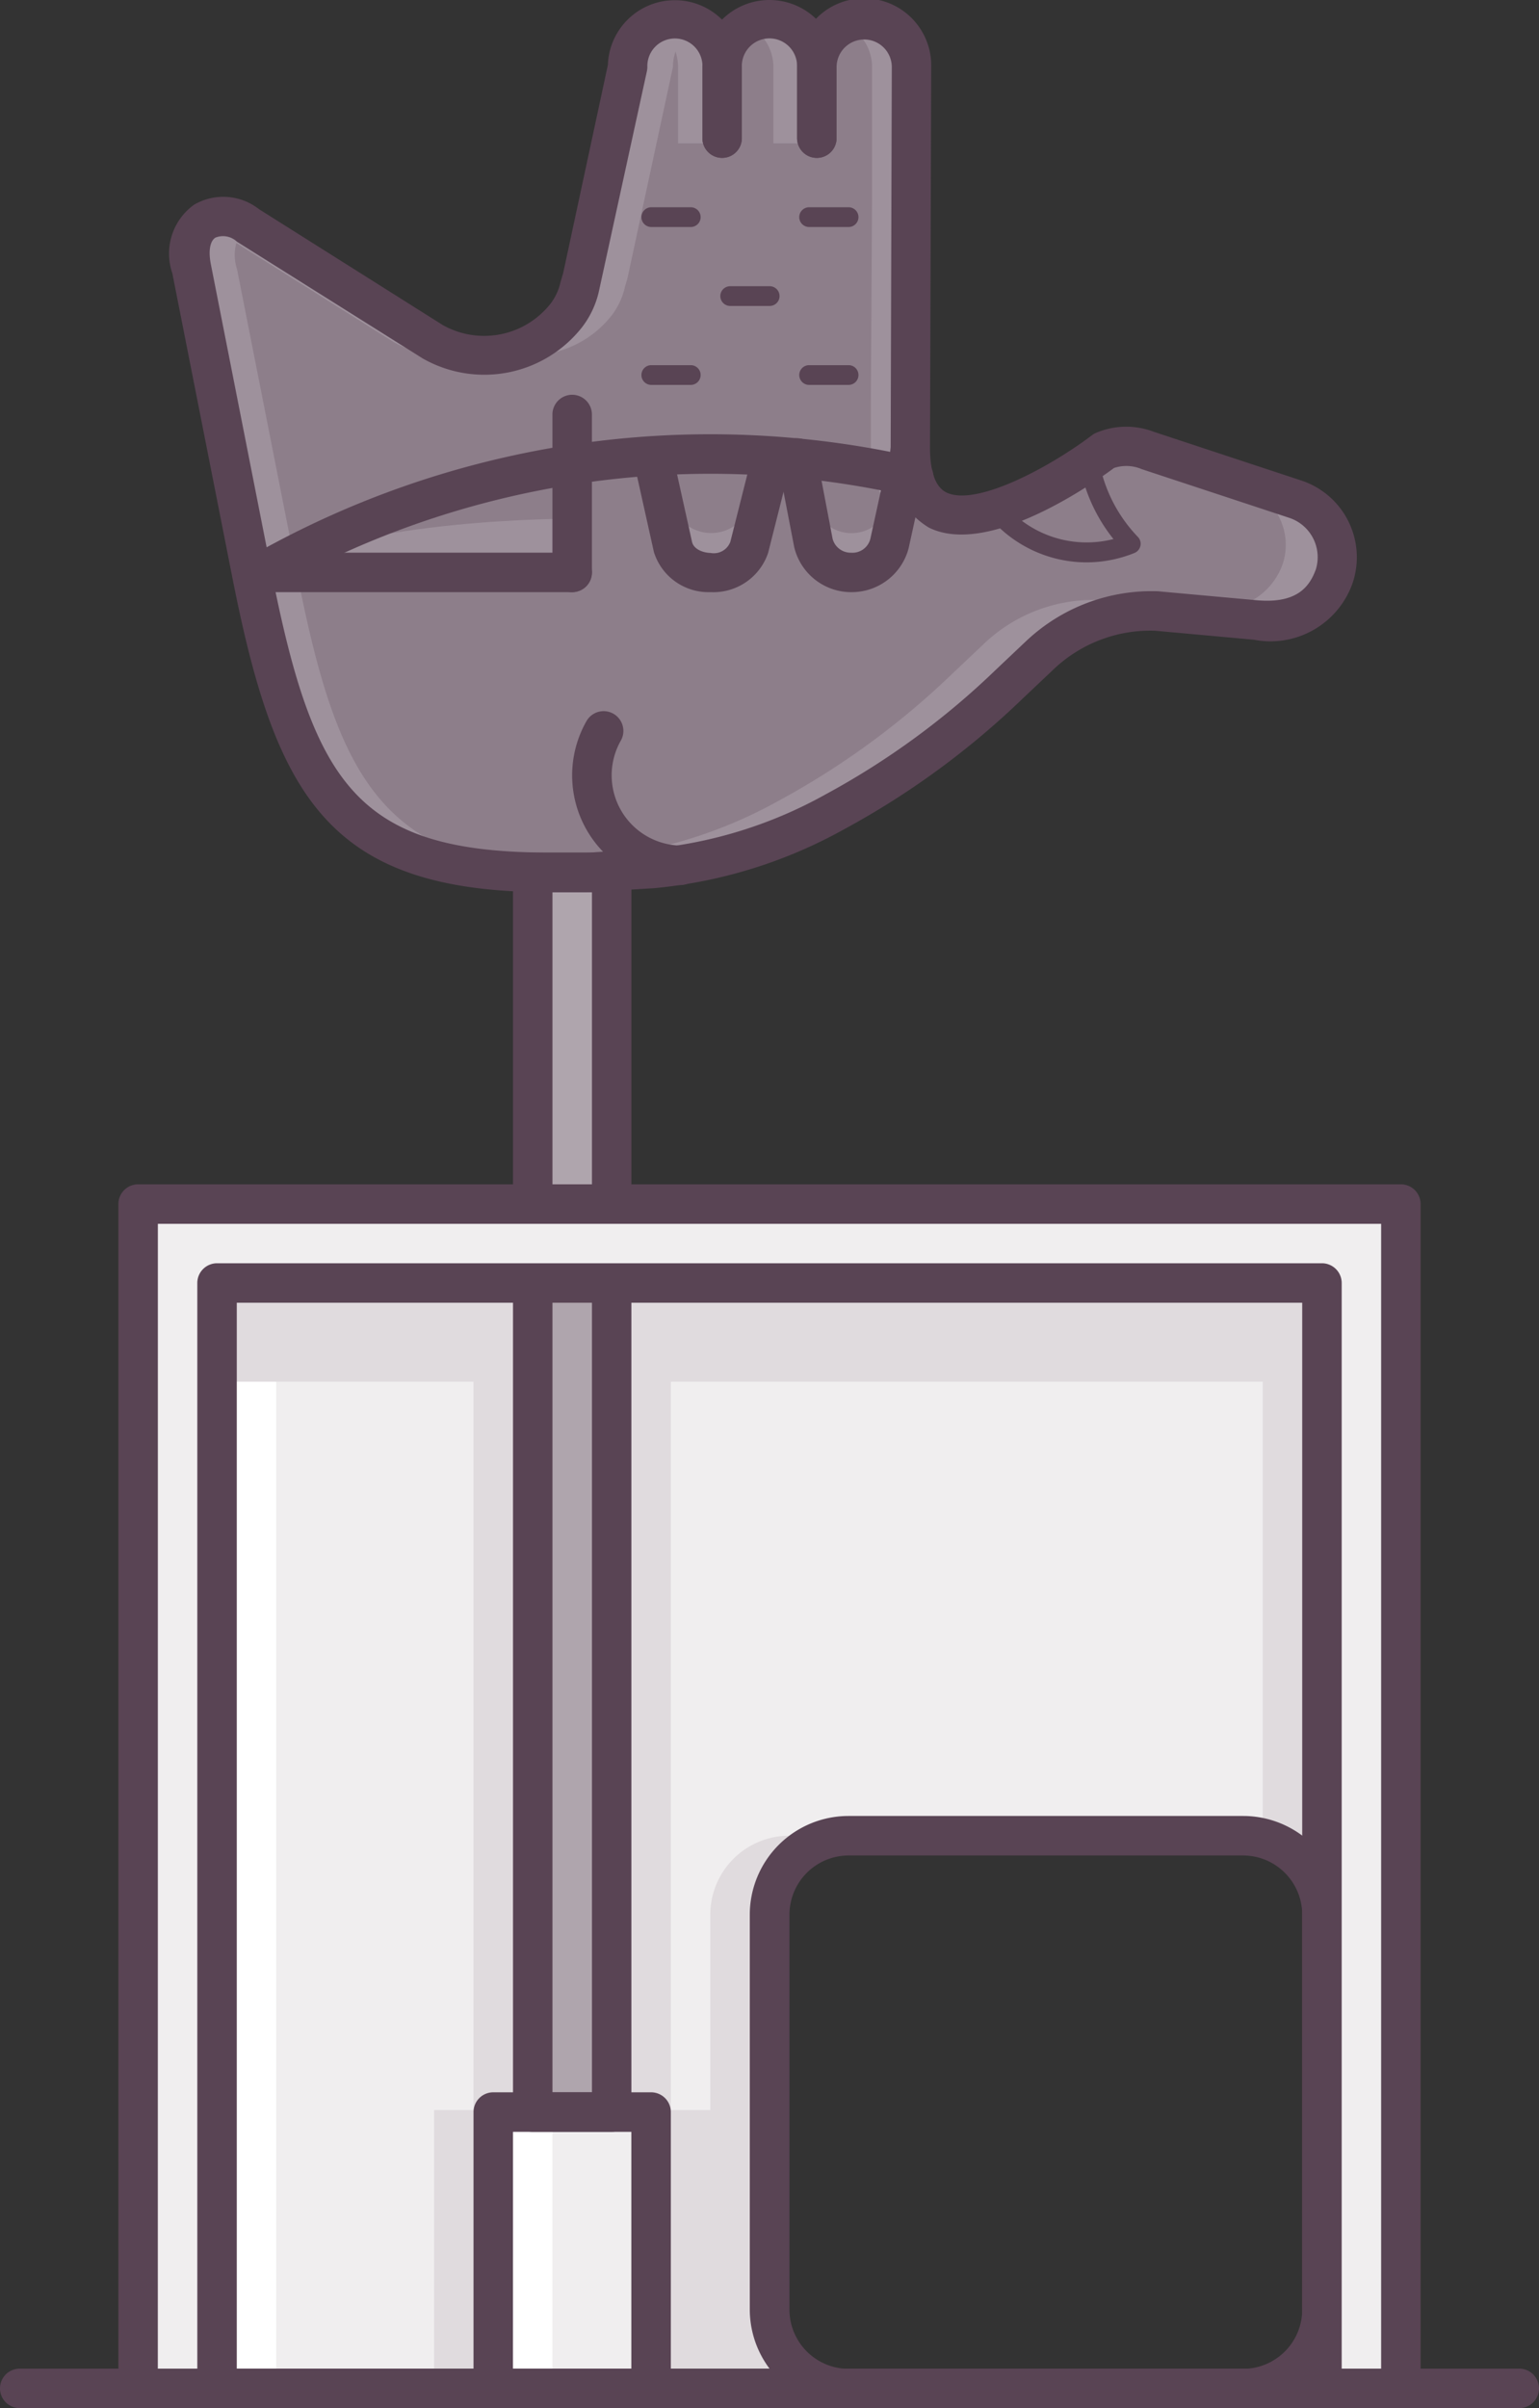 <svg id="open-hand-monument-132178" xmlns="http://www.w3.org/2000/svg" width="38.361" height="60" viewBox="0 0 38.361 60">
  <rect x="0" y="0" width="38.361" height="60" fill="#333333" stroke="none"/>
  <g id="g11" transform="translate(19.181 0.492)">
    <path id="polygon13" d="M33.5,2Z" transform="translate(-33.501 -2)" fill="#8d7e8a"/>
  </g>
  <g id="g17" transform="translate(16.822 0.492)">
    <path id="polygon19" d="M31.1,2h0Z" transform="translate(-31.102 -2)" fill="#8d7e8a"/>
  </g>
  <g id="g23" transform="translate(21.542 0.492)">
    <path id="polygon25" d="M35.9,2Z" transform="translate(-35.901 -2)" fill="#8d7e8a"/>
  </g>
  <g id="g29" transform="translate(4.736 0.492)">
    <path id="path31" d="M46.362,13.945l-3.669-1.21a1.424,1.424,0,0,0-1.1.008s-4.827,3.658-4.827-.086V11.511l.03-5.1V3.18a1.18,1.18,0,1,0-2.361,0,1.18,1.18,0,1,0-2.361,0,1.178,1.178,0,1,0-2.357,0L28.589,8.443l-.061.207a1.842,1.842,0,0,1-.332.717,2.593,2.593,0,0,1-3.339.652l-4.609-2.9c-.661-.485-1.653-.177-1.389,1.1l1.5,7.6c1.044,5.283,2.19,7.427,7.428,7.427h.787c.138,0,.275,0,.413-.013l1.355-.085a11.58,11.58,0,0,0,4.552-1.412,19.913,19.913,0,0,0,4.351-3.186l.777-.735a3.96,3.96,0,0,1,2.9-1.081l2.455.223a1.689,1.689,0,0,0,1.96-1.086,1.527,1.527,0,0,0-.972-1.928Z" transform="translate(-18.814 -2)" fill="#8d7e8a"/>
  </g>
  <path id="path37" d="M36.5,14.262a.983.983,0,0,1-1.9-.039l-.21-1.084-.2-.03.4,2.1a.983.983,0,0,0,1.9.039l.378-1.718-.209-.033Z" transform="translate(-14.331 -1.69)" fill="#9e919c"/>
  <path id="path43" d="M32.941,14.354a1.029,1.029,0,0,1-1.9-.034l-.256-1.152-.008-.033-.217,0,.225,1.014.256,1.152a1.029,1.029,0,0,0,1.9.034l.568-2.244-.25,0-.318,1.256Z" transform="translate(-14.272 -1.69)" fill="#9e919c"/>
  <g id="g49" transform="translate(27.976 11.128)">
    <path id="path51" d="M46.749,14.122l-3.669-1.21a1.781,1.781,0,0,0-.638-.1l3.024,1a1.526,1.526,0,0,1,.972,1.927,1.691,1.691,0,0,1-1.96,1.086s-2.244.04-1.17.087l2.455.223a1.689,1.689,0,0,0,1.96-1.086,1.527,1.527,0,0,0-.973-1.926Z" transform="translate(-42.442 -12.813)" fill="#9e919c"/>
  </g>
  <g id="g57" transform="translate(19.181 0.492)">
    <path id="polygon59" d="M33.5,2Z" transform="translate(-33.501 -2)" fill="#8d7e8a"/>
  </g>
  <g id="g63" transform="translate(16.822 0.492)">
    <path id="polygon65" d="M31.1,2h0Z" transform="translate(-31.102 -2)" fill="#8d7e8a"/>
  </g>
  <g id="g69" transform="translate(21.542 0.492)">
    <path id="polygon71" d="M35.9,2Z" transform="translate(-35.901 -2)" fill="#8d7e8a"/>
  </g>
  <g id="g77" transform="translate(19.181 0.492)">
    <path id="polygon79" d="M33.5,2Z" transform="translate(-33.501 -2)" fill="#8d7e8a"/>
  </g>
  <g id="g83" transform="translate(16.822 0.492)">
    <path id="polygon85" d="M31.1,2h0Z" transform="translate(-31.102 -2)" fill="#8d7e8a"/>
  </g>
  <g id="g89" transform="translate(21.542 0.492)">
    <path id="polygon91" d="M35.9,2Z" transform="translate(-35.901 -2)" fill="#8d7e8a"/>
  </g>
  <g id="g97" transform="translate(20.311 0.492)">
    <path id="polygon99" d="M34.65,2h0Z" transform="translate(-34.65 -2)" fill="#8d7e8a"/>
  </g>
  <g id="g103" transform="translate(17.952 0.492)">
    <path id="polygon105" d="M32.251,2h0Z" transform="translate(-32.251 -2)" fill="#8d7e8a"/>
  </g>
  <g id="g109" transform="translate(22.672 0.492)">
    <path id="polygon111" d="M37.05,2h0Z" transform="translate(-37.05 -2)" fill="#8d7e8a"/>
  </g>
  <g id="g115" transform="translate(12.646 0.492)">
    <g id="g117">
      <path id="path119" d="M29.458,9.366a1.842,1.842,0,0,0,.332-.717l.061-.207L30.984,3.18A1.181,1.181,0,0,1,32.163,2H31.033a1.18,1.18,0,0,0-1.179,1.18L28.721,8.443l-.061.207a1.842,1.842,0,0,1-.332.717,2.585,2.585,0,0,1-1.47.929A2.59,2.59,0,0,0,29.458,9.366Z" transform="translate(-26.857 -2)" fill="#9e919c"/>
    </g>
  </g>
  <g id="g121" transform="translate(4.735 5.389)">
    <g id="g123" transform="translate(0)">
      <path id="path125" d="M21.487,15.9l-1.5-7.6a1.123,1.123,0,0,1,.235-1.114c-.661-.462-1.628-.15-1.366,1.114l1.5,7.6c1.044,5.283,2.19,7.427,7.428,7.427h.787c.053,0,.106,0,.16,0C23.656,23.27,22.518,21.118,21.487,15.9Z" transform="translate(-18.813 -6.979)" fill="#9e919c"/>
    </g>
  </g>
  <g id="g131" transform="translate(19.181 0.492)">
    <path id="polygon133" d="M33.5,2Z" transform="translate(-33.501 -2)" fill="#7b6876"/>
  </g>
  <g id="g137" transform="translate(16.822 0.492)">
    <path id="polygon139" d="M31.1,2h0Z" transform="translate(-31.102 -2)" fill="#7b6876"/>
  </g>
  <g id="g143" transform="translate(21.542 0.492)">
    <path id="polygon145" d="M35.9,2Z" transform="translate(-35.901 -2)" fill="#7b6876"/>
  </g>
  <g id="g151" transform="translate(20.559 0.492)">
    <path id="path153" d="M36.08,3.18V6.414l-.03,5.1v1.147c0,1.567.848,1.83,1.83,1.614-.5-.156-.847-.619-.847-1.614V11.511l.03-5.1V3.18A1.179,1.179,0,0,0,35.885,2H34.9A1.18,1.18,0,0,1,36.08,3.18Z" transform="translate(-34.902 -2)" fill="#9e919c"/>
  </g>
  <g id="g157" transform="translate(15.724 0.492)">
    <path id="path159" d="M31.164,3.18v1.9h.984V3.18A1.179,1.179,0,0,0,30.969,2h-.983a1.18,1.18,0,0,1,1.178,1.18Z" transform="translate(-29.986 -2)" fill="#9e919c"/>
  </g>
  <g id="g163" transform="translate(18.099 0.492)">
    <path id="path165" d="M33.579,3.18v1.9h.984V3.18A1.179,1.179,0,0,0,33.384,2H32.4A1.18,1.18,0,0,1,33.579,3.18Z" transform="translate(-32.401 -2)" fill="#9e919c"/>
  </g>
  <g id="g169" transform="translate(5.072 5.393)">
    <path id="path171" d="M19.269,7.2l4.609,2.9a2.576,2.576,0,0,0,1.8.3,2.551,2.551,0,0,1-.814-.3L20.253,7.2a.929.929,0,0,0-1.1-.062A1.06,1.06,0,0,1,19.269,7.2Z" transform="translate(-19.157 -6.983)" fill="#9e919c"/>
  </g>
  <g id="g175" transform="translate(13.18 14.952)">
    <path id="path177" d="M41.654,16.7a3.96,3.96,0,0,0-2.9,1.081l-.777.735a19.913,19.913,0,0,1-4.351,3.186,11.58,11.58,0,0,1-4.552,1.412l-1.355.085c-.107.007-.214.009-.322.01.036,0,.068,0,.105,0h.787c.138,0,.275,0,.413-.013l1.355-.085a11.58,11.58,0,0,0,4.552-1.412,19.913,19.913,0,0,0,4.351-3.186l.777-.735a3.941,3.941,0,0,1,2.292-1.047l-.379-.034Z" transform="translate(-27.4 -16.701)" fill="#9e919c"/>
  </g>
  <path id="polygon183" d="M32.5,2Z" transform="translate(-14.303 -1.508)" fill="#2e3192"/>
  <path id="polygon189" d="M30.1,2h0Z" transform="translate(-14.264 -1.508)" fill="#2e3192"/>
  <path id="polygon195" d="M34.9,2Z" transform="translate(-14.343 -1.508)" fill="#2e3192"/>
  <path id="path201" d="M20.652,15.955h7.719V13.277A22.631,22.631,0,0,0,20.652,15.955Z" transform="translate(-14.109 -1.693)" fill="#8d7e8a"/>
  <path id="path207" d="M20.652,15.978h7.719V14.639S23.049,14.618,20.652,15.978Z" transform="translate(-14.109 -1.715)" fill="#9e919c"/>
  <g id="g219" transform="translate(5.41 31.967)">
    <path id="path221" d="M19.5,34V61.541H35.238a1.967,1.967,0,0,1-1.967-1.967V49.738a1.967,1.967,0,0,1,1.967-1.967h9.836a1.967,1.967,0,0,1,1.967,1.967V34Z" transform="translate(-19.5 -34)" fill="#f0eeef"/>
  </g>
  <g id="g213" transform="translate(30.984 57.541)">
    <path id="path215" d="M45.5,61.967h1.967V60A1.967,1.967,0,0,1,45.5,61.967Z" transform="translate(-45.5 -60)" fill="#f0eeef"/>
  </g>
  <path id="path227" d="M19.5,34V61.541h1.475V34Z" transform="translate(-14.09 -2.033)" fill="#fff"/>
  <path id="path233" d="M26,34V54.656h1.475V34Z" transform="translate(-14.197 -2.033)" fill="#e0dbde"/>
  <g id="g239" transform="translate(5.41 31.967)">
    <rect id="rect241" width="27.541" height="2.459" fill="#e0dbde"/>
  </g>
  <path id="path247" d="M35.443,48H33.967A1.967,1.967,0,0,0,32,49.967V59.8a1.967,1.967,0,0,0,1.967,1.967h1.475A1.967,1.967,0,0,1,33.475,59.8V49.967A1.967,1.967,0,0,1,35.443,48Z" transform="translate(-14.295 -2.262)" fill="#e0dbde"/>
  <path id="path253" d="M46,34V47.84a1.962,1.962,0,0,1,1.475,1.9V34Z" transform="translate(-14.525 -2.033)" fill="#e0dbde"/>
  <rect id="rect258" width="1.967" height="30.885" transform="translate(13.279 21.738)" fill="#afa5ad"/>
  <path id="path4164" d="M30.5,54.949v6.919h2.909V54.949Z" transform="translate(-14.27 -2.376)" fill="#e0dbde"/>
  <rect id="rect263" width="3.934" height="6.885" transform="translate(12.295 52.623)" fill="#f0eeef"/>
  <path id="path4162" d="M25,54.949v6.919h1.475V54.949Z" transform="translate(-14.18 -2.376)" fill="#e0dbde"/>
  <rect id="rect269" width="1.475" height="6.885" transform="translate(12.295 52.623)" fill="#fff"/>
  <path id="path274" d="M45.3,62.254H35.459A2.461,2.461,0,0,1,33,59.8V49.959A2.461,2.461,0,0,1,35.459,47.5H45.3a2.461,2.461,0,0,1,2.459,2.459V59.8A2.461,2.461,0,0,1,45.3,62.254Zm-9.836-13.77a1.477,1.477,0,0,0-1.475,1.475V59.8a1.477,1.477,0,0,0,1.475,1.475H45.3A1.477,1.477,0,0,0,46.77,59.8V49.959A1.477,1.477,0,0,0,45.3,48.484Z" transform="translate(-14.311 -2.254)" fill="#594454"/>
  <path id="path4160" d="M29.5,34V54.656h1.475V34Z" transform="translate(-14.254 -2.033)" fill="#e0dbde"/>
  <path id="path279" d="M30.426,62.369H26.492A.492.492,0,0,1,26,61.877V54.992a.492.492,0,0,1,.492-.492h3.934a.492.492,0,0,1,.492.492v6.885A.492.492,0,0,1,30.426,62.369Zm-3.443-.984h2.951v-5.9H26.984Z" transform="translate(-14.197 -2.369)" fill="#594454"/>
  <path id="path284" d="M29.459,54.969H27.492A.492.492,0,0,1,27,54.477V23.592a.492.492,0,0,1,.492-.492h1.967a.492.492,0,0,1,.492.492V54.477A.492.492,0,0,1,29.459,54.969Zm-1.475-.984h.984v-29.9h-.984Z" transform="translate(-14.213 -1.854)" fill="#594454"/>
  <path id="path289" d="M34.652,5.434a.492.492,0,0,1-.492-.492V3.172a.689.689,0,1,0-1.377,0v1.77a.492.492,0,0,1-.984,0V3.172a1.672,1.672,0,1,1,3.344,0v1.77a.491.491,0,0,1-.492.492Z" transform="translate(-14.292 -1.5)" fill="#594454"/>
  <path id="path294" d="M28.564,23.73h-.788c-5.481,0-6.821-2.307-7.91-7.823l-1.5-7.6A1.5,1.5,0,0,1,18.909,6.6a1.444,1.444,0,0,1,1.62.113L25.109,9.6A2.107,2.107,0,0,0,27.8,9.058a1.369,1.369,0,0,0,.242-.527l.068-.233,1.113-5.181a1.67,1.67,0,0,1,3.339.056v1.77a.491.491,0,1,1-.982,0V3.172a.687.687,0,1,0-1.373,0,.526.526,0,0,1-.011.1l-1.2,5.5a2.282,2.282,0,0,1-.417.881,3.1,3.1,0,0,1-3.973.777L19.976,7.521a.506.506,0,0,0-.536-.1c-.139.089-.18.345-.109.684l1.5,7.609c1.058,5.36,2.154,7.029,6.946,7.029h.788c.127,0,.255,0,.382-.012l1.355-.085a11.061,11.061,0,0,0,4.354-1.357A19.439,19.439,0,0,0,38.9,18.182l.777-.735a4.551,4.551,0,0,1,3.257-1.215l2.479.225c.993.083,1.3-.344,1.456-.768A1.033,1.033,0,0,0,46.2,14.4l-3.668-1.21a.972.972,0,0,0-.693-.03c-.482.358-3.114,2.228-4.614,1.486a2.017,2.017,0,0,1-.953-2L36.3,3.172a.688.688,0,1,0-1.376,0v1.77a.492.492,0,0,1-.985,0V3.172a1.672,1.672,0,1,1,3.343,0l-.03,9.478c0,.608.138.985.407,1.119.733.359,2.562-.616,3.63-1.425a.516.516,0,0,1,.09-.054,1.926,1.926,0,0,1,1.456-.03l3.669,1.211a2.014,2.014,0,0,1,1.285,2.547,2.17,2.17,0,0,1-2.466,1.421l-2.461-.224a3.5,3.5,0,0,0-2.515.948l-.777.735a20.4,20.4,0,0,1-4.459,3.264,12.022,12.022,0,0,1-4.743,1.468L29,23.714C28.859,23.726,28.713,23.73,28.564,23.73Z" transform="translate(-14.071 -1.5)" fill="#594454"/>
  <path id="path299" d="M51.869,62.484H14.492a.492.492,0,1,1,0-.984H51.869a.492.492,0,1,1,0,.984Z" transform="translate(-14 -2.484)" fill="#594454"/>
  <path id="path305" d="M31.48,7.242H30.5a.246.246,0,1,1,0-.492h.984a.246.246,0,0,1,0,.492Z" transform="translate(-14.266 -1.586)" fill="#594454"/>
  <path id="path311" d="M33.48,9.242H32.5a.246.246,0,1,1,0-.492h.984a.246.246,0,1,1,0,.492Z" transform="translate(-14.299 -1.619)" fill="#594454"/>
  <path id="path317" d="M31.48,11.242H30.5a.246.246,0,0,1,0-.492h.984a.246.246,0,0,1,0,.492Z" transform="translate(-14.266 -1.652)" fill="#594454"/>
  <path id="path323" d="M28.492,16.418A.492.492,0,0,1,28,15.926V11.992a.492.492,0,0,1,.984,0v3.934A.492.492,0,0,1,28.492,16.418Z" transform="translate(-14.23 -1.664)" fill="#594454"/>
  <path id="path329" d="M28.361,16.484H20.492a.492.492,0,0,1,0-.984h7.869a.492.492,0,0,1,0,.984Z" transform="translate(-14.098 -1.73)" fill="#594454"/>
  <path id="path335" d="M35.48,11.242H34.5a.246.246,0,0,1,0-.492h.984a.246.246,0,1,1,0,.492Z" transform="translate(-14.332 -1.652)" fill="#594454"/>
  <path id="path341" d="M35.48,7.242H34.5a.246.246,0,1,1,0-.492h.984a.246.246,0,1,1,0,.492Z" transform="translate(-14.332 -1.586)" fill="#594454"/>
  <path id="path347" d="M20.462,16.532a.492.492,0,0,1-.247-.918,23.117,23.117,0,0,1,16.77-2.526.492.492,0,0,1-.221.959,22.141,22.141,0,0,0-16.055,2.419A.491.491,0,0,1,20.462,16.532Z" transform="translate(-14.098 -1.68)" fill="#594454"/>
  <path id="path353" d="M35.551,16.436H35.52a1.462,1.462,0,0,1-1.4-1.12l-.41-2.124a.492.492,0,1,1,.966-.187l.4,2.1a.467.467,0,0,0,.462.348.459.459,0,0,0,.481-.353l.369-1.687a.492.492,0,0,1,.961.211l-.378,1.719A1.467,1.467,0,0,1,35.551,16.436Z" transform="translate(-14.323 -1.682)" fill="#594454"/>
  <path id="path359" d="M31.993,16.436h-.042a1.425,1.425,0,0,1-1.389-1l-.488-2.194a.492.492,0,1,1,.961-.213l.48,2.166c.052.18.281.26.459.264a.439.439,0,0,0,.494-.279l.556-2.206a.491.491,0,0,1,.952.24l-.567,2.244A1.439,1.439,0,0,1,31.993,16.436Z" transform="translate(-14.263 -1.682)" fill="#594454"/>
  <path id="path365" d="M31.192,23.847h-.009a2.734,2.734,0,0,1-2.327-4.084.492.492,0,1,1,.856.486A1.751,1.751,0,0,0,31.2,22.863a.492.492,0,0,1-.009.984Z" transform="translate(-14.238 -1.795)" fill="#594454"/>
  <path id="polygon371" d="M47.008,59.541v1.967h1.967V32H17.5V61.508h1.967V33.967H47.008V59.541Z" transform="translate(-14.057 -2)" fill="#f0eeef"/>
  <path id="path376" d="M47.033,62.025H19.492A.492.492,0,0,1,19,61.533V33.992a.492.492,0,0,1,.492-.492H47.033a.492.492,0,0,1,.492.492V61.533A.492.492,0,0,1,47.033,62.025Zm-27.049-.984H46.541V34.484H19.984Z" transform="translate(-14.082 -2.025)" fill="#594454"/>
  <path id="path381" d="M48.967,61.992H17.492A.492.492,0,0,1,17,61.5V31.992a.492.492,0,0,1,.492-.492H48.967a.492.492,0,0,1,.492.492V61.5A.492.492,0,0,1,48.967,61.992Zm-30.984-.984H48.475V32.484H17.984Z" transform="translate(-14.049 -1.992)" fill="#594454"/>
  <path id="path387" d="M41.489,15.7a3.181,3.181,0,0,1-2.455-1.17.245.245,0,0,1,.118-.391,9.143,9.143,0,0,0,2.266-1.161.25.25,0,0,1,.234-.023.244.244,0,0,1,.146.185,3.678,3.678,0,0,0,.974,1.926.244.244,0,0,1,.063.222.248.248,0,0,1-.147.177A3.2,3.2,0,0,1,41.489,15.7Zm-1.826-1.218a2.691,2.691,0,0,0,2.5.637,4.149,4.149,0,0,1-.774-1.537,9.958,9.958,0,0,1-1.73.9Z" transform="translate(-14.409 -1.688)" fill="#594454"/>
</svg>
